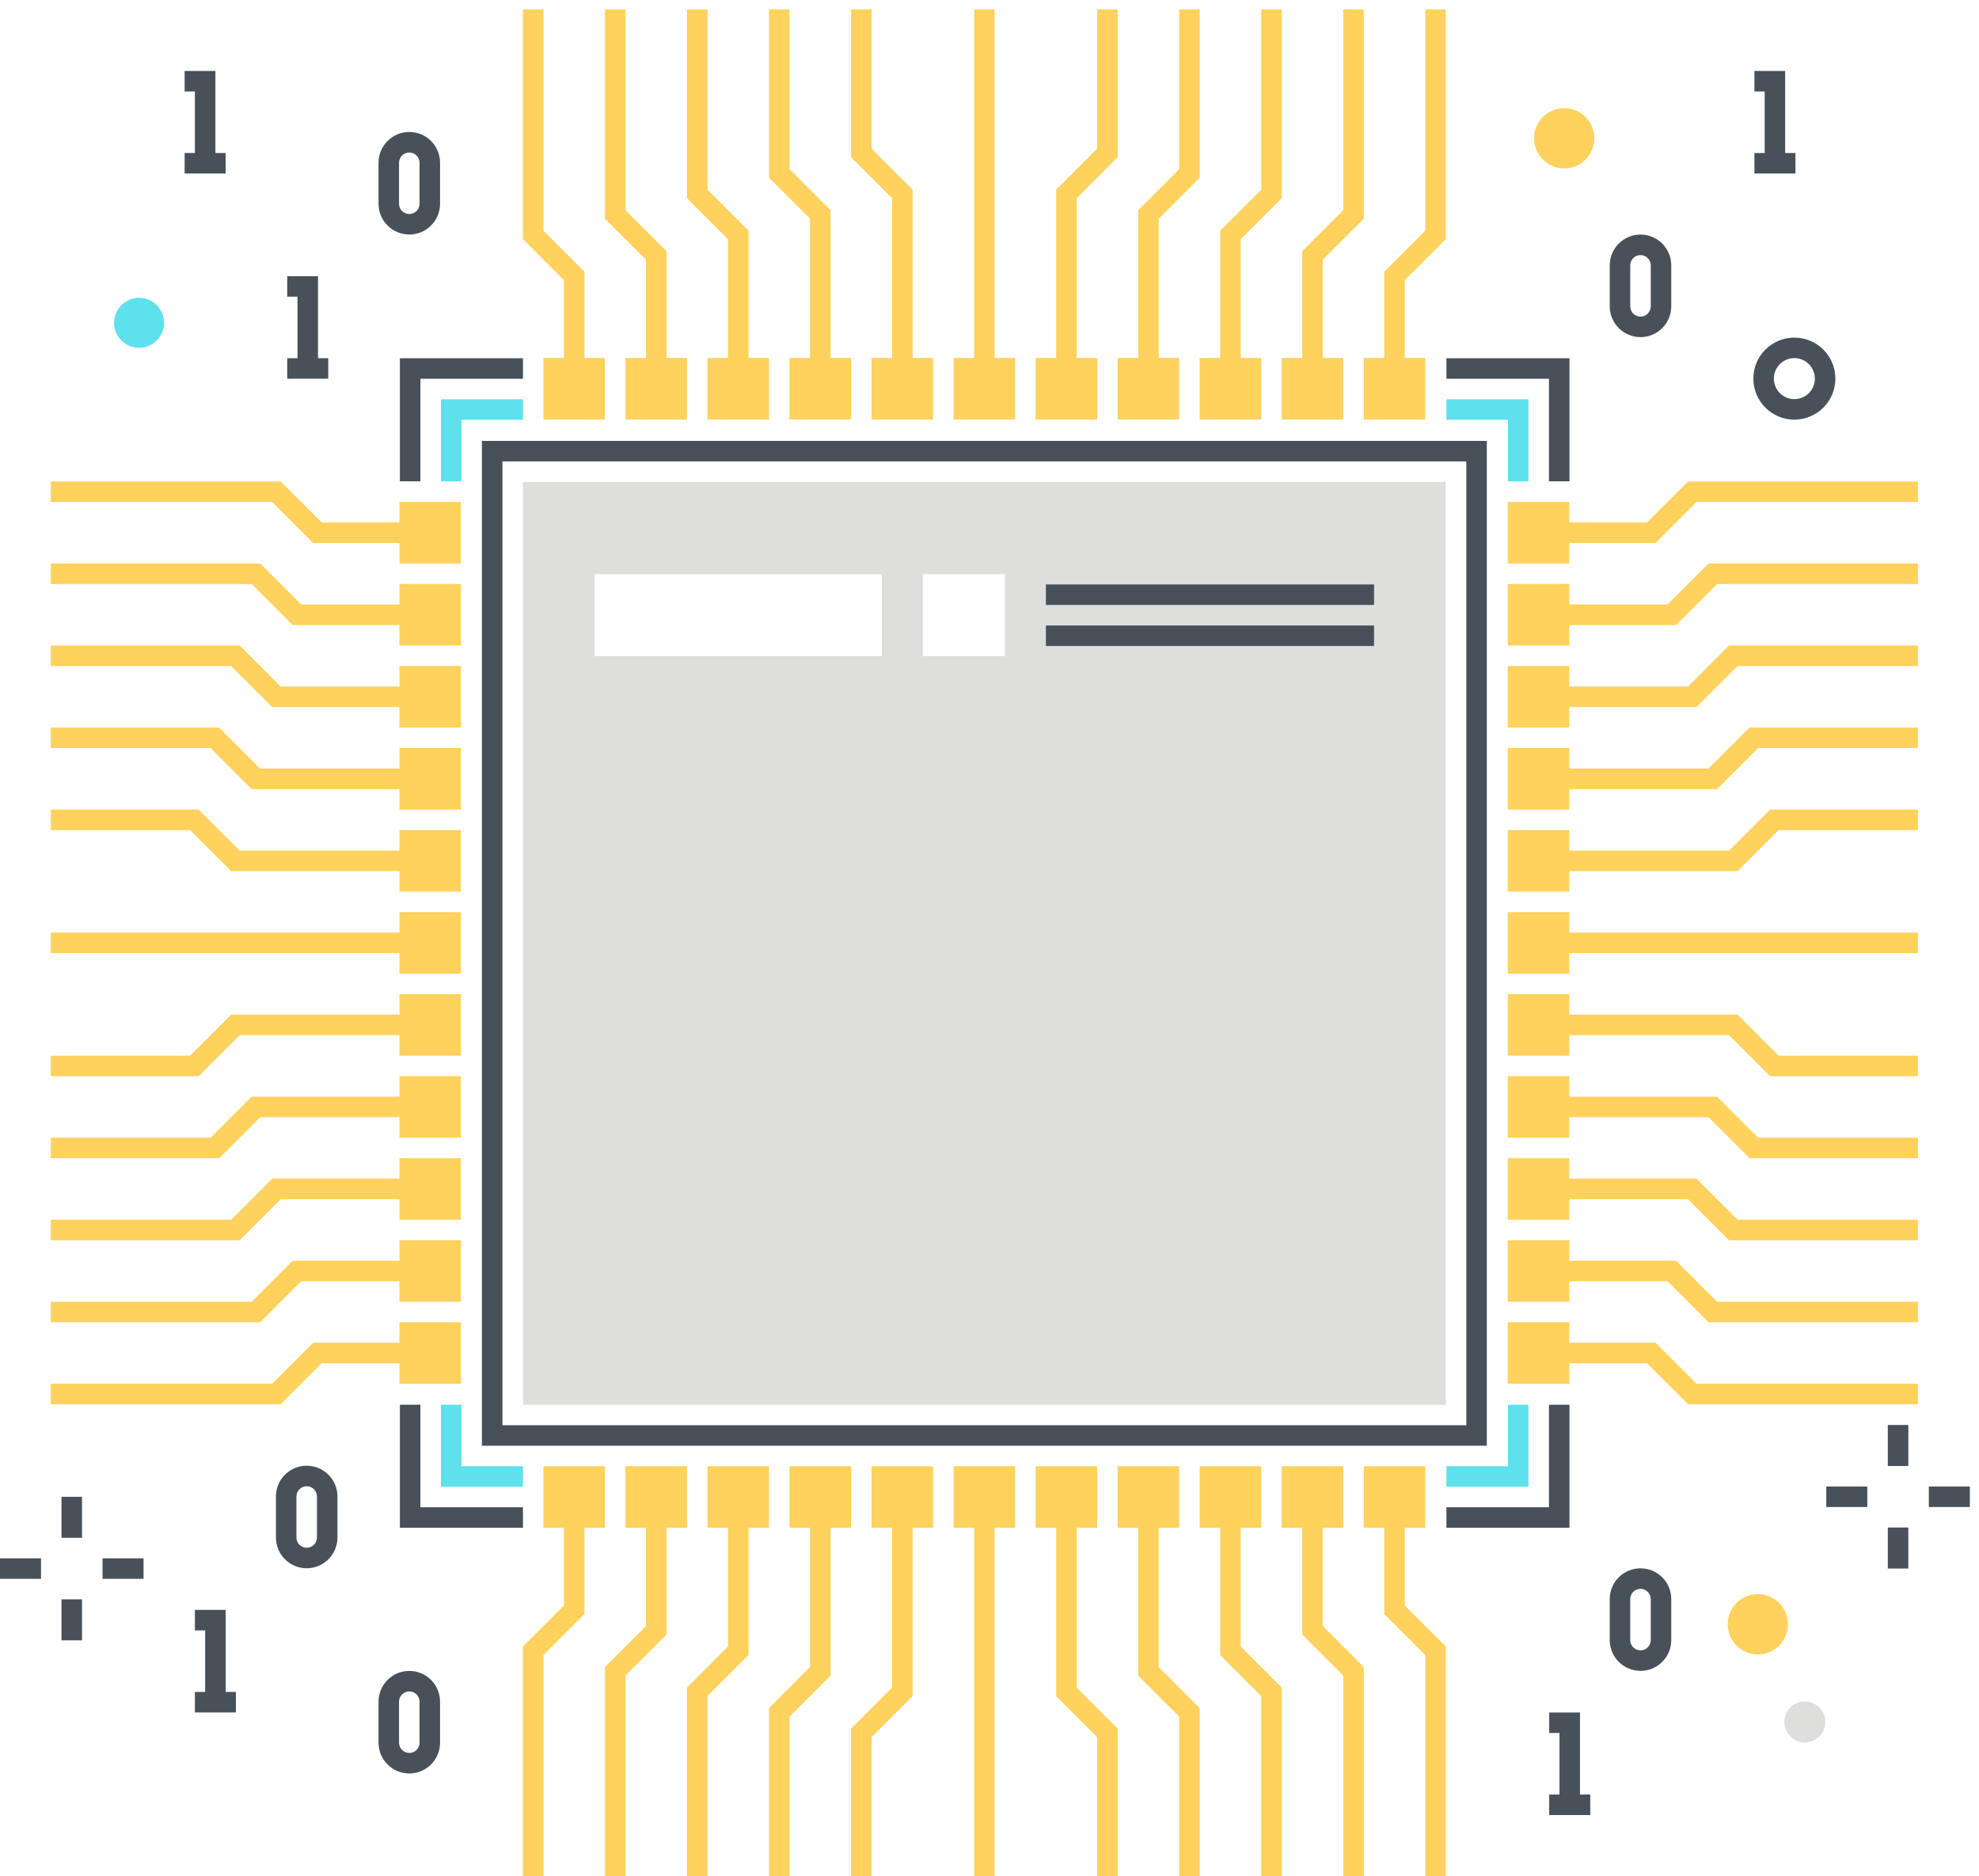 <svg xmlns="http://www.w3.org/2000/svg" width="193" height="183" viewBox="0 0 193 183">
  <g fill="none" fill-rule="evenodd">
    <path fill="#475059" d="M49,139 L143,139 L143,45 L49,45 L49,139 Z M47,141 L145,141 L145,43 L47,43 L47,141 Z"/>
    <path fill="#DEDEDD" d="M90,64 L98,64 L98,56 L90,56 L90,64 Z M58,64 L86,64 L86,56 L58,56 L58,64 Z M51,137 L141,137 L141,47 L51,47 L51,137 Z"/>
    <polygon fill="#475059" points="102 59.001 134.002 59.001 134.002 57.001 102 57.001"/>
    <polygon fill="#475059" points="102 63.003 134.002 63.003 134.002 61.003 102 61.003"/>
    <polygon fill="#FFD15D" points="52.999 148.999 58.999 148.999 58.999 142.999 52.999 142.999"/>
    <polygon fill="#FFD15D" points="60.999 148.999 66.999 148.999 66.999 142.999 60.999 142.999"/>
    <polygon fill="#FFD15D" points="68.999 148.999 74.999 148.999 74.999 142.999 68.999 142.999"/>
    <polygon fill="#FFD15D" points="76.999 148.999 82.999 148.999 82.999 142.999 76.999 142.999"/>
    <polygon fill="#FFD15D" points="84.999 148.999 90.999 148.999 90.999 142.999 84.999 142.999"/>
    <polygon fill="#FFD15D" points="92.999 148.999 98.999 148.999 98.999 142.999 92.999 142.999"/>
    <polygon fill="#FFD15D" points="100.999 148.999 106.999 148.999 106.999 142.999 100.999 142.999"/>
    <polygon fill="#FFD15D" points="108.999 148.999 114.999 148.999 114.999 142.999 108.999 142.999"/>
    <polygon fill="#FFD15D" points="116.999 148.999 122.999 148.999 122.999 142.999 116.999 142.999"/>
    <polygon fill="#FFD15D" points="124.999 148.999 130.999 148.999 130.999 142.999 124.999 142.999"/>
    <polygon fill="#FFD15D" points="132.999 148.999 138.999 148.999 138.999 142.999 132.999 142.999"/>
    <polyline fill="#FFD15D" points="53 183 51 183 51 160.585 55 156.585 55 147 57 147 57 157.414 53 161.414 53 183"/>
    <polyline fill="#FFD15D" points="61 183 59 183 59 162.585 63 158.585 63 147 65 147 65 159.414 61 163.414 61 183"/>
    <polyline fill="#FFD15D" points="69 183 67 183 67 164.585 71 160.585 71 147 73 147 73 161.414 69 165.414 69 183"/>
    <polyline fill="#FFD15D" points="77 183 75 183 75 166.585 79 162.585 79 147 81 147 81 163.414 77 167.414 77 183"/>
    <polyline fill="#FFD15D" points="85 183 83 183 83 168.585 87 164.585 87 147 89 147 89 165.414 85 169.414 85 183"/>
    <polygon fill="#FFD15D" points="95 183 97 183 97 147 95 147"/>
    <polyline fill="#FFD15D" points="141 183 139 183 139 161.414 135 157.414 135 147 137 147 137 156.585 141 160.585 141 183"/>
    <polyline fill="#FFD15D" points="133 183 131 183 131 163.414 127 159.414 127 147 129 147 129 158.585 133 162.585 133 183"/>
    <polyline fill="#FFD15D" points="125 183 123 183 123 165.414 119 161.414 119 147 121 147 121 160.585 125 164.585 125 183"/>
    <polyline fill="#FFD15D" points="117 183 115 183 115 167.414 111 163.414 111 147 113 147 113 162.585 117 166.585 117 183"/>
    <polyline fill="#FFD15D" points="109 183 107 183 107 169.414 103 165.414 103 147 105 147 105 164.585 109 168.585 109 183"/>
    <polygon fill="#FFD15D" points="52.999 40.914 58.999 40.914 58.999 34.914 52.999 34.914"/>
    <polygon fill="#FFD15D" points="60.999 40.914 66.999 40.914 66.999 34.914 60.999 34.914"/>
    <polygon fill="#FFD15D" points="68.999 40.914 74.999 40.914 74.999 34.914 68.999 34.914"/>
    <polygon fill="#FFD15D" points="76.999 40.914 82.999 40.914 82.999 34.914 76.999 34.914"/>
    <polygon fill="#FFD15D" points="84.999 40.914 90.999 40.914 90.999 34.914 84.999 34.914"/>
    <polygon fill="#FFD15D" points="92.999 40.914 98.999 40.914 98.999 34.914 92.999 34.914"/>
    <polygon fill="#FFD15D" points="100.999 40.914 106.999 40.914 106.999 34.914 100.999 34.914"/>
    <polygon fill="#FFD15D" points="108.999 40.914 114.999 40.914 114.999 34.914 108.999 34.914"/>
    <polygon fill="#FFD15D" points="116.999 40.914 122.999 40.914 122.999 34.914 116.999 34.914"/>
    <polygon fill="#FFD15D" points="124.999 40.914 130.999 40.914 130.999 34.914 124.999 34.914"/>
    <polygon fill="#FFD15D" points="132.999 40.914 138.999 40.914 138.999 34.914 132.999 34.914"/>
    <polyline fill="#FFD15D" points="57 36.914 55 36.914 55 27.328 51 23.328 51 .914 53 .914 53 22.5 57 26.5 57 36.914"/>
    <polyline fill="#FFD15D" points="65 36.914 63 36.914 63 25.328 59 21.328 59 .914 61 .914 61 20.5 65 24.5 65 36.914"/>
    <polyline fill="#FFD15D" points="73 36.914 71 36.914 71 23.328 67 19.328 67 .914 69 .914 69 18.5 73 22.5 73 36.914"/>
    <polyline fill="#FFD15D" points="81 36.914 79 36.914 79 21.328 75 17.328 75 .914 77 .914 77 16.5 81 20.5 81 36.914"/>
    <polyline fill="#FFD15D" points="89 36.914 87 36.914 87 19.328 83 15.328 83 .914 85 .914 85 14.5 89 18.5 89 36.914"/>
    <polygon fill="#FFD15D" points="95 36.914 97 36.914 97 .914 95 .914"/>
    <polyline fill="#FFD15D" points="137 36.914 135 36.914 135 26.5 139 22.5 139 .914 141 .914 141 23.328 137 27.328 137 36.914"/>
    <polyline fill="#FFD15D" points="129 36.914 127 36.914 127 24.5 131 20.5 131 .914 133 .914 133 21.328 129 25.328 129 36.914"/>
    <polyline fill="#FFD15D" points="121 36.914 119 36.914 119 22.5 123 18.5 123 .914 125 .914 125 19.328 121 23.328 121 36.914"/>
    <polyline fill="#FFD15D" points="113 36.914 111 36.914 111 20.5 115 16.5 115 .914 117 .914 117 17.328 113 21.328 113 36.914"/>
    <polyline fill="#FFD15D" points="105 36.914 103 36.914 103 18.5 107 14.5 107 .914 109 .914 109 15.328 105 19.328 105 36.914"/>
    <polygon fill="#FFD15D" points="38.957 54.956 44.957 54.956 44.957 48.956 38.957 48.956"/>
    <polygon fill="#FFD15D" points="38.957 62.956 44.957 62.956 44.957 56.956 38.957 56.956"/>
    <polygon fill="#FFD15D" points="38.957 70.956 44.957 70.956 44.957 64.956 38.957 64.956"/>
    <polygon fill="#FFD15D" points="38.957 78.956 44.957 78.956 44.957 72.956 38.957 72.956"/>
    <polygon fill="#FFD15D" points="38.957 86.956 44.957 86.956 44.957 80.956 38.957 80.956"/>
    <polygon fill="#FFD15D" points="38.957 94.956 44.957 94.956 44.957 88.956 38.957 88.956"/>
    <polygon fill="#FFD15D" points="38.957 102.956 44.957 102.956 44.957 96.956 38.957 96.956"/>
    <polygon fill="#FFD15D" points="38.957 110.956 44.957 110.956 44.957 104.956 38.957 104.956"/>
    <polygon fill="#FFD15D" points="38.957 118.956 44.957 118.956 44.957 112.956 38.957 112.956"/>
    <polygon fill="#FFD15D" points="38.957 126.956 44.957 126.956 44.957 120.956 38.957 120.956"/>
    <polygon fill="#FFD15D" points="38.957 134.956 44.957 134.956 44.957 128.956 38.957 128.956"/>
    <polyline fill="#FFD15D" points="40.958 52.957 30.543 52.957 26.543 48.957 4.958 48.957 4.958 46.957 27.372 46.957 31.372 50.957 40.958 50.957 40.958 52.957"/>
    <polyline fill="#FFD15D" points="40.958 60.957 28.543 60.957 24.543 56.957 4.958 56.957 4.958 54.957 25.372 54.957 29.372 58.957 40.958 58.957 40.958 60.957"/>
    <polyline fill="#FFD15D" points="40.958 68.957 26.543 68.957 22.543 64.957 4.958 64.957 4.958 62.957 23.372 62.957 27.372 66.957 40.958 66.957 40.958 68.957"/>
    <polyline fill="#FFD15D" points="40.958 76.957 24.543 76.957 20.543 72.957 4.958 72.957 4.958 70.957 21.372 70.957 25.372 74.957 40.958 74.957 40.958 76.957"/>
    <polyline fill="#FFD15D" points="40.958 84.957 22.543 84.957 18.543 80.957 4.958 80.957 4.958 78.957 19.372 78.957 23.372 82.957 40.958 82.957 40.958 84.957"/>
    <polygon fill="#FFD15D" points="4.958 92.957 40.958 92.957 40.958 90.957 4.958 90.957"/>
    <polyline fill="#FFD15D" points="27.372 136.957 4.958 136.957 4.958 134.957 26.543 134.957 30.543 130.957 40.958 130.957 40.958 132.957 31.372 132.957 27.372 136.957"/>
    <polyline fill="#FFD15D" points="25.372 128.957 4.958 128.957 4.958 126.957 24.543 126.957 28.543 122.957 40.958 122.957 40.958 124.957 29.372 124.957 25.372 128.957"/>
    <polyline fill="#FFD15D" points="23.372 120.957 4.958 120.957 4.958 118.957 22.543 118.957 26.543 114.957 40.958 114.957 40.958 116.957 27.372 116.957 23.372 120.957"/>
    <polyline fill="#FFD15D" points="21.372 112.957 4.958 112.957 4.958 110.957 20.543 110.957 24.543 106.957 40.958 106.957 40.958 108.957 25.372 108.957 21.372 112.957"/>
    <polyline fill="#FFD15D" points="19.372 104.957 4.958 104.957 4.958 102.957 18.543 102.957 22.543 98.957 40.958 98.957 40.958 100.957 23.372 100.957 19.372 104.957"/>
    <polygon fill="#FFD15D" points="147.043 54.956 153.043 54.956 153.043 48.956 147.043 48.956"/>
    <polygon fill="#FFD15D" points="147.043 62.956 153.043 62.956 153.043 56.956 147.043 56.956"/>
    <polygon fill="#FFD15D" points="147.043 70.956 153.043 70.956 153.043 64.956 147.043 64.956"/>
    <polygon fill="#FFD15D" points="147.043 78.956 153.043 78.956 153.043 72.956 147.043 72.956"/>
    <polygon fill="#FFD15D" points="147.043 86.956 153.043 86.956 153.043 80.956 147.043 80.956"/>
    <polygon fill="#FFD15D" points="147.043 94.956 153.043 94.956 153.043 88.956 147.043 88.956"/>
    <polygon fill="#FFD15D" points="147.043 102.956 153.043 102.956 153.043 96.956 147.043 96.956"/>
    <polygon fill="#FFD15D" points="147.043 110.956 153.043 110.956 153.043 104.956 147.043 104.956"/>
    <polygon fill="#FFD15D" points="147.043 118.956 153.043 118.956 153.043 112.956 147.043 112.956"/>
    <polygon fill="#FFD15D" points="147.043 126.956 153.043 126.956 153.043 120.956 147.043 120.956"/>
    <polygon fill="#FFD15D" points="147.043 134.956 153.043 134.956 153.043 128.956 147.043 128.956"/>
    <polyline fill="#FFD15D" points="161.457 52.957 151.042 52.957 151.042 50.957 160.628 50.957 164.628 46.957 187.042 46.957 187.042 48.957 165.457 48.957 161.457 52.957"/>
    <polyline fill="#FFD15D" points="163.457 60.957 151.042 60.957 151.042 58.957 162.628 58.957 166.628 54.957 187.042 54.957 187.042 56.957 167.457 56.957 163.457 60.957"/>
    <polyline fill="#FFD15D" points="165.457 68.957 151.042 68.957 151.042 66.957 164.628 66.957 168.628 62.957 187.042 62.957 187.042 64.957 169.457 64.957 165.457 68.957"/>
    <polyline fill="#FFD15D" points="167.457 76.957 151.042 76.957 151.042 74.957 166.628 74.957 170.628 70.957 187.042 70.957 187.042 72.957 171.457 72.957 167.457 76.957"/>
    <polyline fill="#FFD15D" points="169.457 84.957 151.042 84.957 151.042 82.957 168.628 82.957 172.628 78.957 187.042 78.957 187.042 80.957 173.457 80.957 169.457 84.957"/>
    <polygon fill="#FFD15D" points="151.042 92.957 187.042 92.957 187.042 90.957 151.042 90.957"/>
    <polyline fill="#FFD15D" points="187.042 136.957 164.628 136.957 160.628 132.957 151.042 132.957 151.042 130.957 161.457 130.957 165.457 134.957 187.042 134.957 187.042 136.957"/>
    <polyline fill="#FFD15D" points="187.042 128.957 166.628 128.957 162.628 124.957 151.042 124.957 151.042 122.957 163.457 122.957 167.457 126.957 187.042 126.957 187.042 128.957"/>
    <polyline fill="#FFD15D" points="187.042 120.957 168.628 120.957 164.628 116.957 151.042 116.957 151.042 114.957 165.457 114.957 169.457 118.957 187.042 118.957 187.042 120.957"/>
    <polyline fill="#FFD15D" points="187.042 112.957 170.628 112.957 166.628 108.957 151.042 108.957 151.042 106.957 167.457 106.957 171.457 110.957 187.042 110.957 187.042 112.957"/>
    <polyline fill="#FFD15D" points="187.042 104.957 172.628 104.957 168.628 100.957 151.042 100.957 151.042 98.957 169.457 98.957 173.457 102.957 187.042 102.957 187.042 104.957"/>
    <polyline fill="#475059" points="51 149 39 149 39 137 41 137 41 147 51 147 51 149"/>
    <polyline fill="#475059" points="153.06 149 141.061 149 141.061 147 151.06 147 151.06 137 153.06 137 153.06 149"/>
    <polyline fill="#475059" points="41 46.939 39 46.939 39 34.94 51 34.94 51 36.94 41 36.94 41 46.939"/>
    <polyline fill="#475059" points="153.06 46.939 151.06 46.939 151.06 36.94 141.061 36.94 141.061 34.94 153.06 34.94 153.06 46.939"/>
    <path fill="#48515A" d="M174.994,34.926 C173.89,34.926 172.994,35.822 172.994,36.926 C172.994,38.031 173.89,38.926 174.994,38.926 C176.099,38.926 176.994,38.031 176.994,36.926 C176.993,35.822 176.098,34.927 174.994,34.926 Z M174.994,40.926 C172.785,40.926 170.994,39.135 170.994,36.926 C170.994,34.717 172.785,32.926 174.994,32.926 C177.203,32.926 178.994,34.717 178.994,36.926 C178.992,39.134 177.202,40.924 174.994,40.926 Z"/>
    <polygon fill="#48515A" points="6 149.981 8 149.981 8 145.981 6 145.981"/>
    <polygon fill="#48515A" points="6 159.981 8 159.981 8 155.981 6 155.981"/>
    <polygon fill="#48515A" points="10 153.981 14 153.981 14 151.981 10 151.981"/>
    <polygon fill="#48515A" points="0 153.981 4 153.981 4 151.981 0 151.981"/>
    <path fill="#FFD15D" d="M171.431,155.975 C172.777,155.975 173.869,157.067 173.869,158.413 C173.869,159.759 172.777,160.851 171.431,160.851 C170.085,160.851 168.993,159.759 168.993,158.413 C168.993,157.067 170.085,155.975 171.431,155.975"/>
    <path fill="#FFD15D" d="M171.431 156.476C170.361 156.476 169.494 157.343 169.494 158.413 169.494 159.483 170.361 160.351 171.431 160.351 172.501 160.351 173.369 159.483 173.369 158.413 173.367 157.344 172.501 156.477 171.431 156.476zM171.431 161.351C169.809 161.351 168.494 160.035 168.494 158.413 168.494 156.791 169.809 155.476 171.431 155.476 173.053 155.476 174.369 156.791 174.369 158.413 174.367 160.035 173.053 161.349 171.431 161.351zM152.547 11.05C153.894 11.05 154.985 12.141 154.985 13.487 154.985 14.834 153.894 15.925 152.547 15.925 151.201 15.925 150.11 14.834 150.11 13.487 150.11 12.141 151.201 11.05 152.547 11.05"/>
    <path fill="#FFD15D" d="M152.547,11.55 C151.477,11.55 150.61,12.417 150.61,13.487 C150.61,14.557 151.477,15.425 152.547,15.425 C153.617,15.425 154.485,14.557 154.485,13.487 C154.484,12.418 153.617,11.551 152.547,11.55 Z M152.547,16.425 C150.925,16.425 149.61,15.11 149.61,13.487 C149.61,11.865 150.925,10.55 152.547,10.55 C154.17,10.55 155.485,11.865 155.485,13.487 C155.483,15.109 154.169,16.423 152.547,16.425 Z"/>
    <path fill="#5FE0ED" d="M13.562,29.046 C14.909,29.046 16,30.138 16,31.484 C16,32.83 14.909,33.921 13.562,33.921 C12.216,33.921 11.125,32.83 11.125,31.484 C11.125,30.138 12.216,29.046 13.562,29.046"/>
    <path fill="#DEDEDD" d="M176.012,165.945 C177.117,165.945 178.012,166.841 178.012,167.945 C178.012,169.05 177.117,169.945 176.012,169.945 C174.907,169.945 174.012,169.05 174.012,167.945 C174.012,166.841 174.907,165.945 176.012,165.945"/>
    <polyline fill="#48515A" points="21.006 15.922 19.006 15.922 19.006 8.921 18.006 8.921 18.006 6.921 21.006 6.921 21.006 15.922"/>
    <polygon fill="#48515A" points="18.006 16.922 22.006 16.922 22.006 14.922 18.006 14.922"/>
    <path fill="#48515A" d="M159.988,154.956 C159.436,154.957 158.989,155.404 158.988,155.956 L158.988,159.958 C158.988,160.51 159.436,160.958 159.988,160.958 C160.54,160.958 160.988,160.51 160.988,159.958 L160.988,155.956 C160.987,155.404 160.54,154.957 159.988,154.956 Z M159.988,162.958 C158.332,162.956 156.99,161.614 156.988,159.958 L156.988,155.956 C156.988,154.299 158.331,152.956 159.988,152.956 C161.645,152.956 162.988,154.299 162.988,155.956 L162.988,159.958 C162.986,161.614 161.644,162.956 159.988,162.958 Z"/>
    <polygon fill="#48515A" points="184.107 142.977 186.107 142.977 186.107 138.977 184.107 138.977"/>
    <polygon fill="#48515A" points="184.107 152.977 186.107 152.977 186.107 148.977 184.107 148.977"/>
    <polygon fill="#48515A" points="188.107 146.977 192.107 146.977 192.107 144.977 188.107 144.977"/>
    <polygon fill="#48515A" points="178.107 146.977 182.107 146.977 182.107 144.977 178.107 144.977"/>
    <path fill="#48515A" d="M39.916 164.962C39.364 164.963 38.917 165.41 38.916 165.962L38.916 169.963C38.916 170.516 39.364 170.963 39.916 170.963 40.468 170.963 40.916 170.516 40.916 169.963L40.916 165.962C40.915 165.41 40.468 164.963 39.916 164.962zM39.916 172.963C38.26 172.962 36.918 171.619 36.916 169.963L36.916 165.962C36.916 164.306 38.259 162.962 39.916 162.962 41.573 162.962 42.916 164.306 42.916 165.962L42.916 169.963C42.914 171.619 41.572 172.962 39.916 172.963zM29.91 144.95C29.358 144.951 28.911 145.398 28.91 145.95L28.91 149.951C28.91 150.503 29.358 150.951 29.91 150.951 30.462 150.951 30.91 150.503 30.91 149.951L30.91 145.95C30.909 145.398 30.462 144.951 29.91 144.95zM29.91 152.951C28.254 152.949 26.912 151.607 26.91 149.951L26.91 145.95C26.91 144.293 28.253 142.95 29.91 142.95 31.567 142.95 32.91 144.293 32.91 145.95L32.91 149.951C32.908 151.607 31.566 152.949 29.91 152.951zM39.916 14.872C39.364 14.873 38.917 15.32 38.916 15.872L38.916 19.874C38.916 20.426 39.364 20.874 39.916 20.874 40.468 20.874 40.916 20.426 40.916 19.874L40.916 15.872C40.915 15.32 40.468 14.873 39.916 14.872zM39.916 22.874C38.26 22.872 36.918 21.53 36.916 19.874L36.916 15.872C36.916 14.215 38.259 12.872 39.916 12.872 41.573 12.872 42.916 14.215 42.916 15.872L42.916 19.874C42.914 21.53 41.572 22.872 39.916 22.874zM159.988 24.878C159.436 24.879 158.989 25.326 158.988 25.878L158.988 29.879C158.988 30.432 159.436 30.879 159.988 30.879 160.54 30.879 160.988 30.432 160.988 29.879L160.988 25.878C160.987 25.326 160.54 24.879 159.988 24.878zM159.988 32.879C158.332 32.878 156.99 31.535 156.988 29.879L156.988 25.878C156.988 24.221 158.331 22.878 159.988 22.878 161.645 22.878 162.988 24.221 162.988 25.878L162.988 29.879C162.986 31.535 161.644 32.878 159.988 32.879z"/>
    <polyline fill="#48515A" points="31.012 35.935 29.012 35.935 29.012 28.934 28.012 28.934 28.012 26.934 31.012 26.934 31.012 35.935"/>
    <polygon fill="#48515A" points="28.012 36.935 32.012 36.935 32.012 34.935 28.012 34.935"/>
    <polyline fill="#48515A" points="22.007 166.013 20.007 166.013 20.007 159.011 19.007 159.011 19.007 157.011 22.007 157.011 22.007 166.013"/>
    <polygon fill="#48515A" points="19.007 167.013 23.007 167.013 23.007 165.013 19.007 165.013"/>
    <polyline fill="#48515A" points="154.086 176.019 152.086 176.019 152.086 169.018 151.086 169.018 151.086 167.018 154.086 167.018 154.086 176.019"/>
    <polygon fill="#48515A" points="151.086 177.019 155.086 177.019 155.086 175.019 151.086 175.019"/>
    <polyline fill="#48515A" points="174.098 15.922 172.098 15.922 172.098 8.921 171.098 8.921 171.098 6.921 174.098 6.921 174.098 15.922"/>
    <polygon fill="#48515A" points="171.098 16.922 175.098 16.922 175.098 14.922 171.098 14.922"/>
    <polyline fill="#5FE0ED" points="43.001 136.999 43.001 144.999 51.001 144.999 51.001 142.999 45.001 142.999 45.001 136.999 43.001 136.999"/>
    <polyline fill="#5FE0ED" points="149.059 136.999 149.059 144.999 141.059 144.999 141.059 142.999 147.059 142.999 147.059 136.999 149.059 136.999"/>
    <polyline fill="#5FE0ED" points="43.001 46.941 43.001 38.941 51.001 38.941 51.001 40.941 45.001 40.941 45.001 46.941 43.001 46.941"/>
    <polyline fill="#5FE0ED" points="149.059 46.941 149.059 38.941 141.059 38.941 141.059 40.941 147.059 40.941 147.059 46.941 149.059 46.941"/>
  </g>
</svg>
